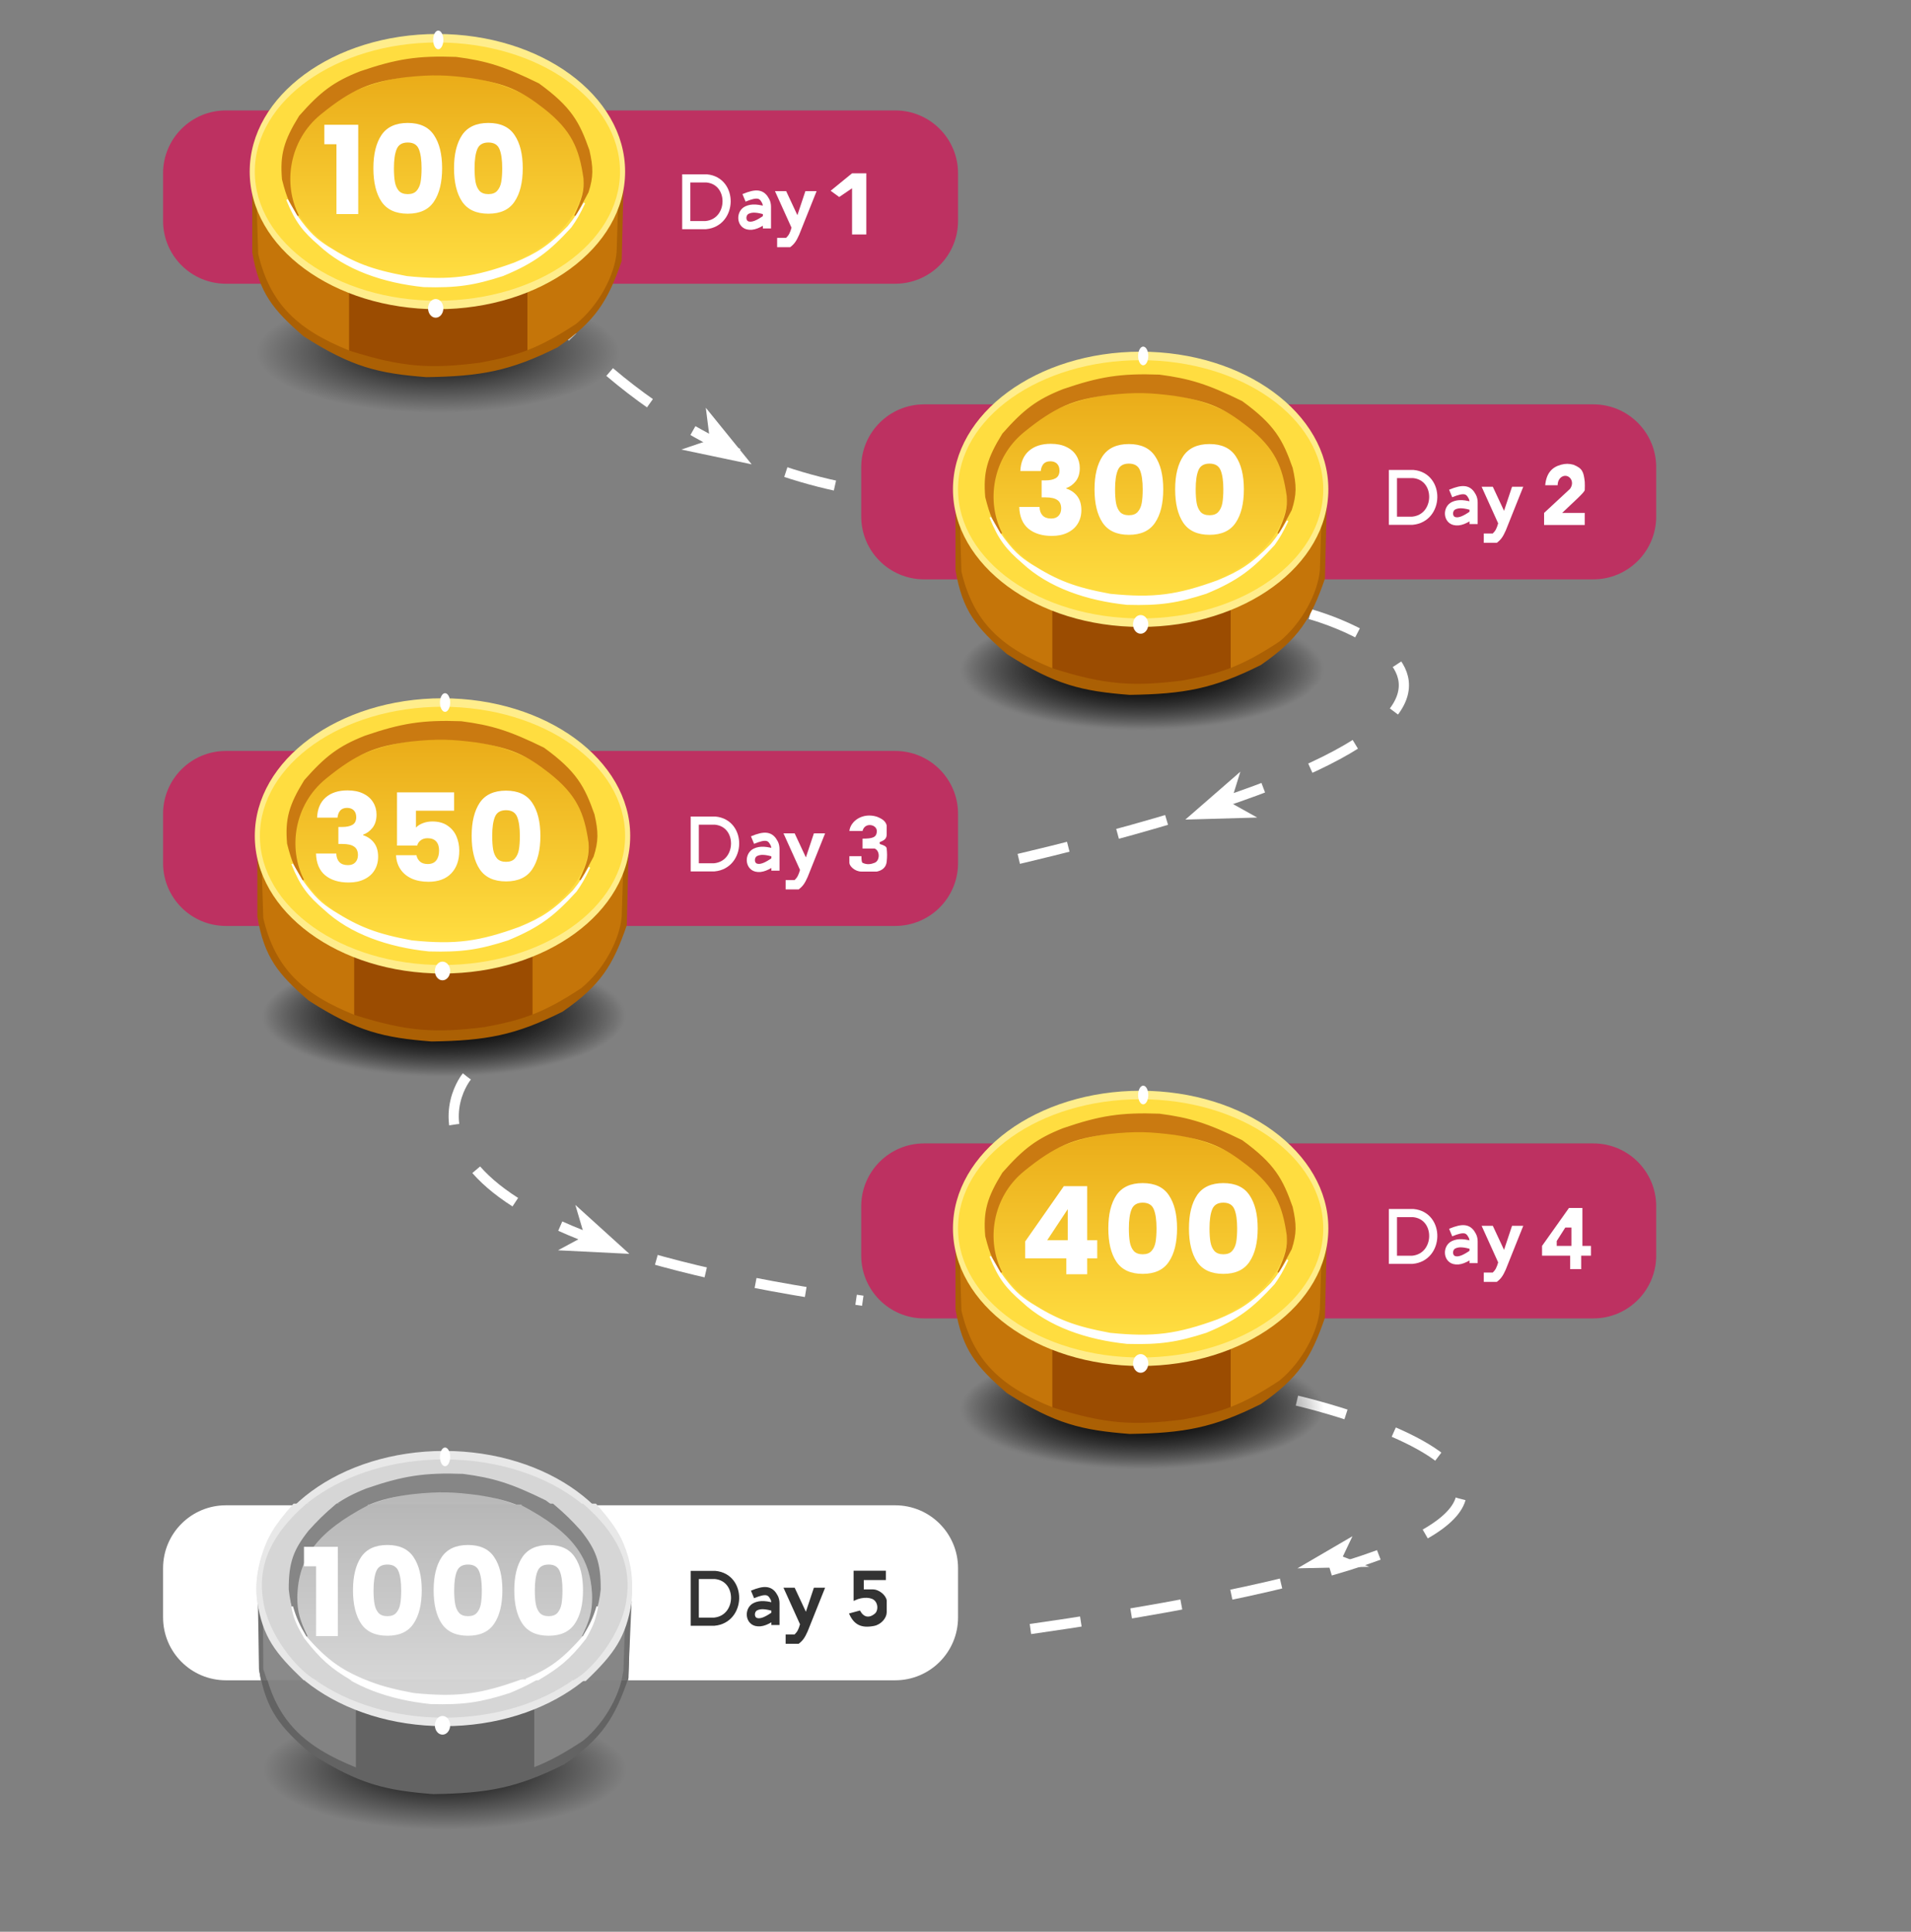 <svg width="375" height="379" viewBox="0 0 375 379" fill="none" xmlns="http://www.w3.org/2000/svg">
<rect x="0" y="0" width="375" height="379" fill="#808080" stroke="none"/>
<path d="M105.801 58.6C105.801 58.6 127.501 89.1 168.101 96.1" stroke="white" stroke-width="2" stroke-dasharray="10 10"/>
<path d="M133.701 88.2L147.501 91.1L138.501 80L139.301 86.3L133.701 88.2Z" fill="white"/>
<path d="M257.101 120.5C257.101 120.5 326.801 139.4 194.801 169.7" stroke="white" stroke-width="2" stroke-dasharray="10 10"/>
<path d="M246.702 160.4L232.602 160.8L243.402 151.4L241.502 157.5L246.702 160.4Z" fill="white"/>
<path d="M254.5 274.8C254.5 274.8 357.8 298.5 195.1 320.6" stroke="white" stroke-width="2" stroke-dasharray="10 10"/>
<path d="M268.7 307.4L254.6 307.7L265.4 301.4L263.5 305.4L268.7 307.4Z" fill="white"/>
<path d="M91.6 211.2C91.6 211.2 67.1 240.9 169.3 255.2" stroke="white" stroke-width="2" stroke-dasharray="10 10"/>
<path d="M109.5 245.3L123.5 246L112.9 236.4L114.7 242.5L109.5 245.3Z" fill="white"/>
<path d="M175.667 295.333H44.333C37.522 295.333 32 300.855 32 307.666V317.333C32 324.145 37.522 329.666 44.333 329.666H175.667C182.478 329.666 188 324.145 188 317.333V307.666C188 300.855 182.478 295.333 175.667 295.333Z" fill="white"/>
<path d="M173.667 308.333V309.833H169.334V312H171.334C172.334 312 173.667 313 173.834 314V316.333C173.834 317.333 172.834 318.567 171.501 318.833C169.001 319.333 167.714 318.56 166.834 316.667L168.667 316.167C169.403 317.458 170.575 317.758 171.834 316.667C172.399 316.177 172.587 314.841 171.834 314C171.167 313.167 169.294 313.064 167.667 313.833V308.333H173.667Z" fill="#333333" stroke="#333333" stroke-width="0.333"/>
<path d="M136.334 318.167V309H140.334C145.667 309.5 145.501 317.667 140.167 318.167H136.334Z" stroke="#333333" stroke-width="1.6"/>
<path d="M147.667 312.82C150.232 311.754 151.172 312.015 151.912 313.437C152.096 313.792 152.167 314.193 152.167 314.592V315.404M152.167 315.404C150.367 314.843 149.213 314.758 148.256 315.213C146.987 315.816 147.038 317.887 148.401 318.228C149.378 318.473 150.491 318.02 152.167 316.82M152.167 315.404V316.82M152.167 318.82V316.82" stroke="#333333" stroke-width="1.6"/>
<path d="M156.667 322.333H154.5H154.333V320.833H156C156.61 320.246 156.852 319.765 157.167 318.667L154 311.667H155.833L158.167 316.667L159.833 311.667H161.667L158.333 320C157.786 321.228 157.417 321.753 156.667 322.333Z" fill="#333333" stroke="#333333" stroke-width="0.333"/>
<path d="M87.333 359C107.031 359 122.999 353.702 122.999 347.167C122.999 340.631 107.031 335.333 87.333 335.333C67.635 335.333 51.666 340.631 51.666 347.167C51.666 353.702 67.635 359 87.333 359Z" fill="url(#paint0_radial_45_14179)"/>
<path d="M51.769 326.538L51.5 318.333C56.548 327.802 60.839 331.065 69.833 335V347C60.515 342.679 55.657 339.549 52.44 330.367C52.009 329.138 51.812 327.841 51.769 326.538Z" fill="#838383" stroke="#838383" stroke-width="0.333"/>
<path d="M122.565 326.705L122.834 318.5C117.786 327.969 113.829 331.065 104.834 335V347C114.151 342.68 118.715 339.696 121.897 330.535C122.324 329.304 122.522 328.007 122.565 326.705Z" fill="#838383" stroke="#838383" stroke-width="0.333"/>
<path d="M104.667 335C90.622 339.393 82.979 339.34 70 335V347C83.45 351.045 91.038 351.139 104.667 347V335Z" fill="#636363" stroke="#636363" stroke-width="0.333"/>
<path d="M51 327.5V315.333L51.5 317.333L51.833 327.833C54.167 337.667 59.5 342.833 70 347C80.257 350.249 85.816 350.558 95.5 349.333C102.988 347.955 107.164 346.509 114.5 341.667C119 338 122.129 332 122.5 327.5L122.833 317L123.5 315.333L123.167 329.167C120.478 336.948 118.113 340.839 110.667 346C101.401 350.632 95.708 351.672 85 351.833C75.758 351.101 70.54 349.96 61 343.833C55.087 338.715 52.358 335.475 51 327.5Z" fill="#636363" stroke="#636363" stroke-width="0.333"/>
<path d="M123.834 311.667C123.834 319.056 119.748 325.761 113.114 330.624C106.48 335.487 97.307 338.5 87.167 338.5C77.028 338.5 67.855 335.487 61.221 330.624C54.586 325.761 50.501 319.056 50.501 311.667C50.501 304.277 54.586 297.572 61.221 292.709C67.855 287.846 77.028 284.833 87.167 284.833C97.307 284.833 106.48 287.846 113.114 292.709C119.748 297.572 123.834 304.277 123.834 311.667Z" fill="#E8E8E8" stroke="#E8E8E8" stroke-width="0.333"/>
<path d="M87.167 337C106.957 337 123.001 325.658 123.001 311.667C123.001 297.676 106.957 286.333 87.167 286.333C67.377 286.333 51.334 297.676 51.334 311.667C51.334 325.658 67.377 337 87.167 337Z" fill="#D6D6D6"/>
<path d="M86.835 332.333C102.943 332.333 116.001 323.453 116.001 312.5C116.001 301.546 102.943 292.667 86.835 292.667C70.726 292.667 57.668 301.546 57.668 312.5C57.668 323.453 70.726 332.333 86.835 332.333Z" fill="url(#paint1_linear_45_14179)"/>
<path d="M64.167 300.333C57.833 305.5 56.667 314.166 59.834 320.333C58.494 318.28 57.785 316.954 56.833 313.166C56.424 308.366 57.181 305.663 60.166 300.833C64.305 296.137 66.892 294.183 72 292.166C79.133 289.722 83.265 289.057 90.833 289.333C96.761 290.104 100.275 291.198 107 294.5C113.374 299.121 114.92 302.076 116.833 307.5C117.609 310.891 117.626 312.688 116.666 315.666L114.166 320.333C115.729 317.023 116.169 315.414 116 313C115.166 307.166 113.7 303.496 108.166 299.166C103.764 295.728 100.792 294.262 93.833 293.166C89.108 292.565 86.35 292.397 80.833 293C73.888 293.892 70.229 295.394 64.167 300.333Z" fill="#868686" stroke="#868686" stroke-width="0.333"/>
<path d="M64.001 326C60.928 323.351 59.446 321.548 57.668 317.167L59.501 320.333C62.045 323.903 63.366 325.004 65.668 326.5C70.796 329.71 74.151 331.037 81.168 332.333C89.75 333.197 94.37 332.558 102.335 329.667C106.674 327.87 109.004 326.413 112.835 322.5C114.261 320.76 114.914 319.72 116.001 317.833C114.938 320.076 114.355 321.051 113.335 322.5C109.016 327.24 106.194 329.43 100.001 332C94.373 333.815 90.999 334.349 84.501 334.167C76.665 333.359 69.168 330.833 64.001 326Z" fill="white" stroke="white" stroke-width="0.333"/>
<path d="M86.834 340.333C87.662 340.333 88.334 339.512 88.334 338.5C88.334 337.487 87.662 336.667 86.834 336.667C86.006 336.667 85.334 337.487 85.334 338.5C85.334 339.512 86.006 340.333 86.834 340.333Z" fill="white"/>
<path d="M87.334 287.666C87.886 287.666 88.334 286.845 88.334 285.833C88.334 284.82 87.886 284 87.334 284C86.782 284 86.334 284.82 86.334 285.833C86.334 286.845 86.782 287.666 87.334 287.666Z" fill="white"/>
<path d="M102.41 295.177H71.966C64.313 299.485 61.261 302.334 58.847 308.464C57.561 314.76 58.359 317.194 60.193 321.247C63.961 325.489 66.352 327.227 70.957 329.489H103.251L107.624 327.302C115.382 321.868 117.354 318.017 115.866 309.473C114.857 303.923 110.405 299.109 102.41 295.177Z" fill="url(#paint2_linear_45_14179)"/>
<path d="M51.445 318.052C53.715 323.658 55.716 325.861 59.519 329.489H51.95L51.445 327.807V318.052Z" fill="#8A8A8A" stroke="#8A8A8A" stroke-width="0.333"/>
<path d="M51 327.5L50.773 314.183L51.446 318.051L51.5 327.5L52.166 329.5H51.333L51 327.5Z" fill="#707070" stroke="#707070" stroke-width="0.333"/>
<path d="M60.192 295.177H57.669C53.899 299.455 52.576 301.689 51.446 305.437C50.655 308.375 50.164 311.149 50.666 314.333C51.728 321.072 54.081 324.172 59.666 329.489H62.042C60.971 328.837 60.369 328.458 59.183 327.302C52.414 320.244 49.932 313.174 52.455 305.437C54.41 301.126 56.048 298.865 60.192 295.177Z" fill="#E8E8E8" stroke="#E8E8E8" stroke-width="0.333"/>
<path d="M66.083 295.177H60.196C53.633 300.895 50.67 306.842 51.785 313.847C52.626 320.406 58.344 327.471 62.045 329.489H68.604C61.035 324.443 57.354 319.844 56.832 313.342C56.474 305.472 58.449 301.484 66.083 295.177Z" fill="#D6D6D6" stroke="#D6D6D6" stroke-width="0.333"/>
<path d="M72.133 295.177H66.078C63.545 297.33 62.428 298.481 60.697 300.391C57.743 304.116 56.804 306.573 56.829 311.828C57.221 315.614 58.14 317.605 60.192 321.079C58.722 318.031 58.172 316.333 58.173 313.342C58.348 305.453 62.211 300.391 72.133 295.177Z" fill="#868686" stroke="#868686" stroke-width="0.333"/>
<path d="M71.499 329.667L68.938 329.489C65.004 327.145 63.059 325.471 59.832 321.333C58.327 318.729 57.745 317.471 57.332 315.192C58.027 317.557 58.669 318.943 59.999 321.167C64.042 325.736 66.743 327.66 71.499 329.667Z" fill="white" stroke="white" stroke-width="0.333"/>
<path d="M123.098 318.052C120.828 323.658 118.827 325.861 115.024 329.489H122.593L123.098 327.807V318.052Z" fill="#868686" stroke="#868686" stroke-width="0.333"/>
<path d="M123.166 328L123.77 314.183L122.832 318.167L122.499 327.833L122.166 329.5H123.097L123.166 328Z" fill="#707070" stroke="#707070" stroke-width="0.333"/>
<path d="M114.351 295.177H116.874C120.644 299.455 121.966 301.689 123.097 305.437C123.888 308.375 124.003 310.37 123.77 314.351C122.708 321.09 120.44 324.341 114.855 329.657L112.501 329.489C113.571 328.837 114.174 328.458 115.36 327.302C122.129 320.244 124.611 313.174 122.088 305.437C120.132 301.126 118.494 298.865 114.351 295.177Z" fill="#E8E8E8" stroke="#E8E8E8" stroke-width="0.333"/>
<path d="M108.46 295.177H114.347C120.91 300.895 123.873 306.842 122.758 313.847C121.917 320.406 116.199 327.471 112.498 329.489H105.939C113.508 324.443 117.189 319.844 117.711 313.342C118.069 305.472 116.094 301.484 108.46 295.177Z" fill="#D6D6D6" stroke="#D6D6D6" stroke-width="0.333"/>
<path d="M102.41 295.177H108.465C110.997 297.33 112.115 298.481 113.846 300.391C116.8 304.116 117.739 306.573 117.714 311.828C117.322 315.614 116.403 317.605 114.351 321.079C115.821 318.031 116.371 316.333 116.37 313.342C116.195 305.453 112.332 300.391 102.41 295.177Z" fill="#868686" stroke="#868686" stroke-width="0.333"/>
<path d="M103.25 329.489H105.605C109.539 327.145 111.63 325.553 114.856 321.415C116.361 318.811 116.798 317.471 117.211 315.192C116.516 317.557 115.85 318.855 114.52 321.079C110.476 325.648 108.007 327.483 103.25 329.489Z" fill="white" stroke="white" stroke-width="0.333"/>
<path d="M312.667 224.333H181.333C174.522 224.333 169 229.855 169 236.666V246.333C169 253.145 174.522 258.666 181.333 258.666H312.667C319.478 258.666 325 253.145 325 246.333V236.666C325 229.855 319.478 224.333 312.667 224.333Z" fill="#BD3161"/>
<path d="M273.334 247.167V238H277.334C282.667 238.5 282.501 246.667 277.167 247.167H273.334Z" stroke="white" stroke-width="1.6"/>
<path d="M284.667 241.82C287.232 240.754 288.172 241.015 288.912 242.438C289.096 242.792 289.167 243.193 289.167 243.592V244.404M289.167 244.404C287.367 243.844 286.213 243.758 285.256 244.214C283.987 244.817 284.038 246.887 285.401 247.229C286.378 247.474 287.491 247.02 289.167 245.82M289.167 244.404V245.82M289.167 247.82V245.82" stroke="white" stroke-width="1.6"/>
<path d="M293.667 251.333H291.5H291.333V249.833H293C293.61 249.246 293.852 248.765 294.167 247.667L291 240.667H292.833L295.167 245.667L296.833 240.667H298.667L295.333 249C294.786 250.228 294.417 250.753 293.667 251.333Z" fill="white" stroke="white" stroke-width="0.333"/>
<path d="M224.333 288C244.031 288 260 282.702 260 276.167C260 269.631 244.031 264.333 224.333 264.333C204.635 264.333 188.667 269.631 188.667 276.167C188.667 282.702 204.635 288 224.333 288Z" fill="url(#paint3_radial_45_14179)"/>
<path d="M175.667 147.333H44.333C37.522 147.333 32 152.855 32 159.666V169.333C32 176.145 37.522 181.666 44.333 181.666H175.667C182.478 181.666 188 176.145 188 169.333V159.666C188 152.855 182.478 147.333 175.667 147.333Z" fill="#BD3161"/>
<path d="M136.334 170.167V161H140.334C145.667 161.5 145.501 169.667 140.167 170.167H136.334Z" stroke="white" stroke-width="1.6"/>
<path d="M147.667 164.82C150.232 163.754 151.172 164.015 151.912 165.438C152.096 165.792 152.167 166.193 152.167 166.592V167.404M152.167 167.404C150.367 166.844 149.213 166.758 148.256 167.214C146.987 167.817 147.038 169.887 148.401 170.229C149.378 170.474 150.491 170.02 152.167 168.82M152.167 167.404V168.82M152.167 170.82V168.82" stroke="white" stroke-width="1.6"/>
<path d="M156.667 174.333H154.5H154.333V172.833H156C156.61 172.246 156.852 171.765 157.167 170.667L154 163.667H155.833L158.167 168.667L159.833 163.667H161.667L158.333 172C157.786 173.228 157.417 173.753 156.667 174.333Z" fill="white" stroke="white" stroke-width="0.333"/>
<path d="M87.333 211C107.031 211 122.999 205.702 122.999 199.167C122.999 192.631 107.031 187.333 87.333 187.333C67.635 187.333 51.666 192.631 51.666 199.167C51.666 205.702 67.635 211 87.333 211Z" fill="url(#paint4_radial_45_14179)"/>
<path d="M175.667 21.666H44.333C37.522 21.666 32 27.188 32 34V43.333C32 50.145 37.522 55.666 44.333 55.666H175.667C182.478 55.666 188 50.145 188 43.333V34C188 27.188 182.478 21.666 175.667 21.666Z" fill="#BD3161"/>
<path d="M134.666 44.167V35H138.666C143.999 35.5 143.833 43.667 138.499 44.167H134.666Z" stroke="white" stroke-width="1.6"/>
<path d="M145.999 38.82C148.564 37.754 149.504 38.015 150.244 39.437C150.428 39.792 150.499 40.193 150.499 40.592V41.404M150.499 41.404C148.699 40.843 147.546 40.758 146.588 41.213C145.319 41.816 145.37 43.887 146.733 44.228C147.71 44.473 148.823 44.02 150.499 42.82M150.499 41.404V42.82M150.499 44.82V42.82" stroke="white" stroke-width="1.6"/>
<path d="M154.999 48.333H152.832H152.665V46.833H154.332C154.942 46.246 155.184 45.765 155.499 44.666L152.332 37.666H154.165L156.499 42.666L158.165 37.666H159.999L156.665 46C156.118 47.228 155.749 47.753 154.999 48.333Z" fill="white" stroke="white" stroke-width="0.333"/>
<path d="M85.999 81C105.697 81 121.665 75.702 121.665 69.166C121.665 62.631 105.697 57.333 85.999 57.333C66.301 57.333 50.332 62.631 50.332 69.166C50.332 75.702 66.301 81 85.999 81Z" fill="url(#paint5_radial_45_14179)"/>
<path d="M50.435 48.538L50.166 40.333C55.215 49.802 59.505 53.064 68.499 57V69C59.181 64.679 54.323 61.548 51.106 52.367C50.675 51.137 50.478 49.84 50.435 48.538Z" fill="#C57509" stroke="#C57509" stroke-width="0.333"/>
<path d="M121.231 48.705L121.5 40.5C116.452 49.969 112.495 53.065 103.5 57V69C112.817 64.68 117.381 61.696 120.563 52.535C120.99 51.304 121.188 50.007 121.231 48.705Z" fill="#C57509" stroke="#C57509" stroke-width="0.333"/>
<path d="M103.333 57C89.288 61.393 81.645 61.34 68.666 57V69C82.116 73.045 89.704 73.139 103.333 69V57Z" fill="#9B4C01" stroke="#9B4C01" stroke-width="0.333"/>
<path d="M49.666 49.5V37.334L50.166 39.334L50.499 49.834C52.833 59.667 58.166 64.834 68.666 69C78.923 72.249 84.483 72.558 94.166 71.334C101.654 69.955 105.83 68.509 113.166 63.667C117.666 60 120.795 54 121.166 49.5L121.499 39L122.166 37.334L121.833 51.167C119.144 58.948 116.779 62.839 109.333 68C100.067 72.632 94.374 73.672 83.666 73.834C74.424 73.102 69.206 71.96 59.666 65.834C53.753 60.715 51.024 57.475 49.666 49.5Z" fill="#AB6004" stroke="#AB6004" stroke-width="0.333"/>
<path d="M122.5 33.666C122.5 41.056 118.414 47.761 111.78 52.624C105.146 57.487 95.973 60.5 85.833 60.5C75.694 60.5 66.521 57.487 59.887 52.624C53.252 47.761 49.166 41.056 49.166 33.666C49.166 26.276 53.252 19.572 59.887 14.709C66.521 9.846 75.694 6.833 85.833 6.833C95.973 6.833 105.146 9.846 111.78 14.709C118.414 19.572 122.5 26.276 122.5 33.666Z" fill="#FFED8B" stroke="#FFED8B" stroke-width="0.333"/>
<path d="M85.833 59C105.623 59 121.667 47.658 121.667 33.667C121.667 19.676 105.623 8.334 85.833 8.334C66.043 8.334 50 19.676 50 33.667C50 47.658 66.043 59 85.833 59Z" fill="#FFDD40"/>
<path d="M85.501 54.333C101.609 54.333 114.667 45.453 114.667 34.5C114.667 23.546 101.609 14.666 85.501 14.666C69.392 14.666 56.334 23.546 56.334 34.5C56.334 45.453 69.392 54.333 85.501 54.333Z" fill="url(#paint6_linear_45_14179)"/>
<path d="M62.833 22.333C56.499 27.5 55.333 36.166 58.5 42.333C57.16 40.28 56.451 38.953 55.499 35.166C55.09 30.366 55.847 27.663 58.833 22.833C62.971 18.136 65.558 16.183 70.666 14.166C77.799 11.722 81.931 11.056 89.499 11.333C95.427 12.104 98.941 13.197 105.666 16.5C112.04 21.121 113.586 24.076 115.499 29.5C116.275 32.891 116.292 34.687 115.333 37.666L112.833 42.333C114.395 39.023 114.835 37.413 114.666 35C113.833 29.166 112.366 25.495 106.833 21.166C102.43 17.728 99.458 16.262 92.499 15.166C87.774 14.565 85.016 14.397 79.499 15C72.554 15.892 68.895 17.394 62.833 22.333Z" fill="#CA7A11" stroke="#CA7A11" stroke-width="0.333"/>
<path d="M62.667 48C59.594 45.351 58.112 43.547 56.334 39.166L58.167 42.333C60.711 45.903 62.032 47.004 64.334 48.5C69.462 51.71 72.817 53.038 79.834 54.333C88.416 55.197 93.036 54.558 101.001 51.666C105.34 49.87 107.67 48.413 111.501 44.5C112.927 42.76 113.58 41.72 114.667 39.833C113.604 42.075 113.021 43.05 112.001 44.5C107.682 49.239 104.86 51.431 98.667 54C93.038 55.815 89.665 56.349 83.167 56.166C75.331 55.359 67.834 52.833 62.667 48Z" fill="white" stroke="white" stroke-width="0.333"/>
<path d="M312.667 79.334H181.333C174.522 79.334 169 84.855 169 91.667V101.333C169 108.145 174.522 113.667 181.333 113.667H312.667C319.478 113.667 325 108.145 325 101.333V91.667C325 84.855 319.478 79.334 312.667 79.334Z" fill="#BD3161"/>
<path d="M273.334 102.167V93H277.334C282.667 93.5 282.501 101.667 277.167 102.167H273.334Z" stroke="white" stroke-width="1.6"/>
<path d="M284.667 96.821C287.232 95.754 288.172 96.015 288.912 97.438C289.096 97.792 289.167 98.193 289.167 98.592V99.404M289.167 99.404C287.367 98.844 286.213 98.758 285.256 99.214C283.987 99.817 284.038 101.887 285.401 102.229C286.378 102.474 287.491 102.02 289.167 100.82M289.167 99.404V100.82M289.167 102.82V100.82" stroke="white" stroke-width="1.6"/>
<path d="M293.667 106.333H291.5H291.333V104.833H293C293.61 104.246 293.852 103.765 294.167 102.667L291 95.666H292.833L295.167 100.667L296.833 95.666H298.667L295.333 104C294.786 105.228 294.417 105.753 293.667 106.333Z" fill="white" stroke="white" stroke-width="0.333"/>
<path d="M224.333 143C244.031 143 260 137.702 260 131.167C260 124.631 244.031 119.333 224.333 119.333C204.635 119.333 188.667 124.631 188.667 131.167C188.667 137.702 204.635 143 224.333 143Z" fill="url(#paint7_radial_45_14179)"/>
<path d="M223.999 143.333C243.697 143.333 259.666 138.035 259.666 131.5C259.666 124.964 243.697 119.667 223.999 119.667C204.301 119.667 188.333 124.964 188.333 131.5C188.333 138.035 204.301 143.333 223.999 143.333Z" fill="url(#paint8_radial_45_14179)"/>
<path d="M188.435 110.872L188.166 102.667C193.214 112.135 197.505 115.398 206.499 119.333V131.333C197.181 127.013 192.323 123.882 189.106 114.7C188.675 113.471 188.478 112.174 188.435 110.872Z" fill="#C57509" stroke="#C57509" stroke-width="0.333"/>
<path d="M259.231 111.039L259.5 102.833C254.452 112.302 250.495 115.398 241.5 119.333V131.333C250.817 127.013 255.381 124.03 258.563 114.868C258.99 113.637 259.188 112.341 259.231 111.039Z" fill="#C57509" stroke="#C57509" stroke-width="0.333"/>
<path d="M241.333 119.333C227.288 123.727 219.645 123.674 206.666 119.333V131.333C220.116 135.378 227.704 135.473 241.333 131.333V119.333Z" fill="#9B4C01" stroke="#9B4C01" stroke-width="0.333"/>
<path d="M187.666 111.833V99.666L188.166 101.667L188.499 112.167C190.833 122 196.166 127.167 206.666 131.333C216.923 134.582 222.482 134.892 232.166 133.667C239.654 132.289 243.83 130.842 251.166 126C255.666 122.333 258.795 116.333 259.166 111.833L259.499 101.333L260.166 99.666L259.833 113.5C257.144 121.281 254.779 125.172 247.333 130.333C238.067 134.966 232.374 136.006 221.666 136.167C212.424 135.435 207.206 134.293 197.666 128.167C191.753 123.049 189.024 119.809 187.666 111.833Z" fill="#AB6004" stroke="#AB6004" stroke-width="0.333"/>
<path d="M260.5 96C260.5 103.39 256.414 110.094 249.78 114.957C243.146 119.82 233.973 122.833 223.833 122.833C213.694 122.833 204.521 119.82 197.887 114.957C191.253 110.094 187.167 103.39 187.167 96C187.167 88.61 191.253 81.905 197.887 77.042C204.521 72.179 213.694 69.166 223.833 69.166C233.973 69.166 243.146 72.179 249.78 77.042C256.414 81.905 260.5 88.61 260.5 96Z" fill="#FFED8B" stroke="#FFED8B" stroke-width="0.333"/>
<path d="M223.833 121.334C243.623 121.334 259.666 109.991 259.666 96C259.666 82.009 243.623 70.667 223.833 70.667C204.043 70.667 188 82.009 188 96C188 109.991 204.043 121.334 223.833 121.334Z" fill="#FFDD40"/>
<path d="M223.501 116.667C239.609 116.667 252.668 107.787 252.668 96.833C252.668 85.88 239.609 77 223.501 77C207.393 77 194.334 85.88 194.334 96.833C194.334 107.787 207.393 116.667 223.501 116.667Z" fill="url(#paint9_linear_45_14179)"/>
<path d="M200.833 84.666C194.499 89.833 193.333 98.5 196.5 104.667C195.16 102.614 194.451 101.287 193.499 97.5C193.09 92.699 193.847 89.996 196.832 85.166C200.971 80.47 203.558 78.516 208.666 76.5C215.799 74.055 219.931 73.39 227.499 73.666C233.427 74.437 236.941 75.531 243.666 78.833C250.04 83.454 251.586 86.41 253.499 91.833C254.275 95.225 254.292 97.021 253.333 100L250.833 104.667C252.395 101.357 252.835 99.747 252.666 97.333C251.833 91.5 250.366 87.829 244.833 83.5C240.43 80.061 237.458 78.595 230.499 77.5C225.774 76.898 223.016 76.731 217.499 77.333C210.554 78.225 206.895 79.727 200.833 84.666Z" fill="#CA7A11" stroke="#CA7A11" stroke-width="0.333"/>
<path d="M200.667 110.333C197.594 107.684 196.112 105.881 194.334 101.5L196.167 104.667C198.711 108.236 200.032 109.338 202.334 110.833C207.462 114.043 210.817 115.371 217.834 116.667C226.416 117.531 231.036 116.892 239.001 114C243.34 112.204 245.67 110.747 249.501 106.833C250.927 105.093 251.58 104.053 252.667 102.167C251.604 104.409 251.021 105.384 250.001 106.833C245.682 111.573 242.86 113.764 236.667 116.333C231.039 118.148 227.665 118.683 221.167 118.5C213.331 117.693 205.834 115.167 200.667 110.333Z" fill="white" stroke="white" stroke-width="0.333"/>
<path d="M86.999 211.333C106.697 211.333 122.665 206.035 122.665 199.5C122.665 192.964 106.697 187.667 86.999 187.667C67.301 187.667 51.332 192.964 51.332 199.5C51.332 206.035 67.301 211.333 86.999 211.333Z" fill="url(#paint10_radial_45_14179)"/>
<path d="M51.435 178.872L51.166 170.667C56.215 180.135 60.505 183.398 69.499 187.333V199.333C60.181 195.013 55.323 191.882 52.106 182.7C51.675 181.471 51.478 180.174 51.435 178.872Z" fill="#C57509" stroke="#C57509" stroke-width="0.333"/>
<path d="M122.231 179.039L122.5 170.833C117.452 180.302 113.495 183.398 104.5 187.333V199.333C113.817 195.013 118.381 192.03 121.563 182.868C121.99 181.637 122.188 180.341 122.231 179.039Z" fill="#C57509" stroke="#C57509" stroke-width="0.333"/>
<path d="M104.333 187.333C90.288 191.727 82.645 191.674 69.666 187.333V199.333C83.116 203.378 90.704 203.473 104.333 199.333V187.333Z" fill="#9B4C01" stroke="#9B4C01" stroke-width="0.333"/>
<path d="M50.666 179.833V167.667L51.166 169.667L51.499 180.167C53.833 190 59.166 195.167 69.666 199.333C79.923 202.582 85.483 202.892 95.166 201.667C102.654 200.289 106.83 198.842 114.166 194C118.666 190.333 121.795 184.333 122.166 179.833L122.499 169.333L123.166 167.667L122.833 181.5C120.144 189.281 117.779 193.172 110.333 198.333C101.067 202.966 95.374 204.006 84.666 204.167C75.424 203.435 70.206 202.293 60.666 196.167C54.753 191.049 52.024 187.809 50.666 179.833Z" fill="#AB6004" stroke="#AB6004" stroke-width="0.333"/>
<path d="M123.5 164C123.5 171.39 119.414 178.094 112.78 182.957C106.146 187.82 96.973 190.833 86.833 190.833C76.694 190.833 67.521 187.82 60.887 182.957C54.252 178.094 50.166 171.39 50.166 164C50.166 156.61 54.252 149.906 60.887 145.043C67.521 140.18 76.694 137.167 86.833 137.167C96.973 137.167 106.146 140.18 112.78 145.043C119.414 149.906 123.5 156.61 123.5 164Z" fill="#FFED8B" stroke="#FFED8B" stroke-width="0.333"/>
<path d="M86.833 189.333C106.623 189.333 122.667 177.991 122.667 164C122.667 150.009 106.623 138.667 86.833 138.667C67.043 138.667 51 150.009 51 164C51 177.991 67.043 189.333 86.833 189.333Z" fill="#FFDD40"/>
<path d="M86.501 184.666C102.609 184.666 115.667 175.786 115.667 164.833C115.667 153.879 102.609 145 86.501 145C70.392 145 57.334 153.879 57.334 164.833C57.334 175.786 70.392 184.666 86.501 184.666Z" fill="url(#paint11_linear_45_14179)"/>
<path d="M63.833 152.667C57.499 157.833 56.333 166.5 59.5 172.667C58.16 170.614 57.451 169.287 56.499 165.5C56.09 160.699 56.847 157.996 59.833 153.167C63.971 148.47 66.558 146.517 71.666 144.5C78.799 142.055 82.931 141.39 90.499 141.667C96.427 142.438 99.941 143.531 106.666 146.833C113.04 151.454 114.586 154.41 116.499 159.833C117.275 163.225 117.292 165.021 116.333 168L113.833 172.667C115.395 169.357 115.835 167.747 115.666 165.333C114.833 159.5 113.366 155.829 107.833 151.5C103.43 148.061 100.458 146.595 93.499 145.5C88.774 144.899 86.016 144.731 80.499 145.333C73.554 146.225 69.895 147.728 63.833 152.667Z" fill="#CA7A11" stroke="#CA7A11" stroke-width="0.333"/>
<path d="M63.667 178.333C60.594 175.684 59.112 173.881 57.334 169.5L59.167 172.667C61.711 176.236 63.032 177.338 65.334 178.833C70.462 182.043 73.817 183.371 80.834 184.667C89.416 185.531 94.036 184.892 102.001 182C106.34 180.204 108.67 178.747 112.501 174.833C113.927 173.093 114.58 172.053 115.667 170.167C114.604 172.409 114.021 173.384 113.001 174.833C108.682 179.573 105.86 181.764 99.667 184.333C94.038 186.148 90.665 186.683 84.167 186.5C76.331 185.693 68.834 183.167 63.667 178.333Z" fill="white" stroke="white" stroke-width="0.333"/>
<path d="M223.999 288.333C243.697 288.333 259.666 283.035 259.666 276.5C259.666 269.964 243.697 264.667 223.999 264.667C204.301 264.667 188.333 269.964 188.333 276.5C188.333 283.035 204.301 288.333 223.999 288.333Z" fill="url(#paint12_radial_45_14179)"/>
<path d="M188.435 255.872L188.166 247.667C193.214 257.135 197.505 260.398 206.499 264.333V276.333C197.181 272.013 192.323 268.882 189.106 259.7C188.675 258.471 188.478 257.174 188.435 255.872Z" fill="#C57509" stroke="#C57509" stroke-width="0.333"/>
<path d="M259.231 256.039L259.5 247.833C254.452 257.302 250.495 260.398 241.5 264.333V276.333C250.817 272.013 255.381 269.03 258.563 259.868C258.99 258.637 259.188 257.341 259.231 256.039Z" fill="#C57509" stroke="#C57509" stroke-width="0.333"/>
<path d="M241.333 264.333C227.288 268.727 219.645 268.674 206.666 264.333V276.333C220.116 280.378 227.704 280.473 241.333 276.333V264.333Z" fill="#9B4C01" stroke="#9B4C01" stroke-width="0.333"/>
<path d="M187.666 256.833V244.667L188.166 246.667L188.499 257.167C190.833 267 196.166 272.167 206.666 276.333C216.923 279.582 222.482 279.892 232.166 278.667C239.654 277.289 243.83 275.842 251.166 271C255.666 267.333 258.795 261.333 259.166 256.833L259.499 246.333L260.166 244.667L259.833 258.5C257.144 266.281 254.779 270.172 247.333 275.333C238.067 279.966 232.374 281.006 221.666 281.167C212.424 280.435 207.206 279.293 197.666 273.167C191.753 268.049 189.024 264.809 187.666 256.833Z" fill="#AB6004" stroke="#AB6004" stroke-width="0.333"/>
<path d="M260.5 241C260.5 248.39 256.414 255.094 249.78 259.957C243.146 264.82 233.973 267.833 223.833 267.833C213.694 267.833 204.521 264.82 197.887 259.957C191.253 255.094 187.167 248.39 187.167 241C187.167 233.61 191.253 226.906 197.887 222.043C204.521 217.18 213.694 214.167 223.833 214.167C233.973 214.167 243.146 217.18 249.78 222.043C256.414 226.906 260.5 233.61 260.5 241Z" fill="#FFED8B" stroke="#FFED8B" stroke-width="0.333"/>
<path d="M223.833 266.333C243.623 266.333 259.666 254.991 259.666 241C259.666 227.009 243.623 215.667 223.833 215.667C204.043 215.667 188 227.009 188 241C188 254.991 204.043 266.333 223.833 266.333Z" fill="#FFDD40"/>
<path d="M223.501 261.666C239.609 261.666 252.668 252.786 252.668 241.833C252.668 230.879 239.609 222 223.501 222C207.393 222 194.334 230.879 194.334 241.833C194.334 252.786 207.393 261.666 223.501 261.666Z" fill="url(#paint13_linear_45_14179)"/>
<path d="M200.833 229.667C194.499 234.833 193.333 243.5 196.5 249.667C195.16 247.614 194.451 246.287 193.499 242.5C193.09 237.699 193.847 234.996 196.832 230.167C200.971 225.47 203.558 223.517 208.666 221.5C215.799 219.055 219.931 218.39 227.499 218.667C233.427 219.438 236.941 220.531 243.666 223.833C250.04 228.454 251.586 231.41 253.499 236.833C254.275 240.225 254.292 242.021 253.333 245L250.833 249.667C252.395 246.357 252.835 244.747 252.666 242.333C251.833 236.5 250.366 232.829 244.833 228.5C240.43 225.061 237.458 223.595 230.499 222.5C225.774 221.899 223.016 221.731 217.499 222.333C210.554 223.225 206.895 224.728 200.833 229.667Z" fill="#CA7A11" stroke="#CA7A11" stroke-width="0.333"/>
<path d="M200.667 255.333C197.594 252.684 196.112 250.881 194.334 246.5L196.167 249.667C198.711 253.236 200.032 254.338 202.334 255.833C207.462 259.043 210.817 260.371 217.834 261.667C226.416 262.531 231.036 261.892 239.001 259C243.34 257.204 245.67 255.747 249.501 251.833C250.927 250.093 251.58 249.053 252.667 247.167C251.604 249.409 251.021 250.384 250.001 251.833C245.682 256.573 242.86 258.764 236.667 261.333C231.039 263.148 227.665 263.683 221.167 263.5C213.331 262.693 205.834 260.167 200.667 255.333Z" fill="white" stroke="white" stroke-width="0.333"/>
<path d="M85.5 62.334C86.328 62.334 87 61.513 87 60.5C87 59.488 86.328 58.667 85.5 58.667C84.672 58.667 84 59.488 84 60.5C84 61.513 84.672 62.334 85.5 62.334Z" fill="white"/>
<path d="M86 9.667C86.552 9.667 87 8.846 87 7.833C87 6.821 86.552 6 86 6C85.448 6 85 6.821 85 7.833C85 8.846 85.448 9.667 86 9.667Z" fill="white"/>
<path d="M164.68 38.653L167.2 36.939V46H170V34H167.2L163 37.429L164.68 38.653Z" fill="white"/>
<path d="M303.222 95.197H305.66C305.66 93.542 307.211 92.832 308.097 93.778C308.435 94.139 308.762 94.961 308.097 95.906L303 100.635V103H310.979V100.635H306.546C308.538 98.698 310.954 96.616 310.979 96.143C311.012 95.496 311.002 95.134 310.979 94.488C310.757 92.596 310.535 91.887 308.762 91.177C307.876 90.941 307.211 90.941 306.324 91.177C304.551 91.65 303.443 92.832 303.222 95.197Z" fill="white"/>
<path d="M169.259 163.029H166.674C166.889 161.09 169.259 159.366 172.06 160.228C173.137 160.659 173.783 161.09 173.999 161.951V163.675C173.999 164.537 173.561 164.86 172.706 165.183C172.581 165.326 172.557 165.416 172.706 165.614C173.367 165.806 173.959 166.045 173.999 166.476C174.086 167.416 174.109 167.971 173.999 169.061C173.888 170.151 173.137 170.785 172.06 171H169.044C167.751 171 166.674 169.923 166.674 169.276V167.984H169.044C169.044 168.415 169.055 169.175 169.259 169.276C170.121 169.707 170.929 169.556 171.629 169.276C172.706 168.846 172.706 166.907 171.629 166.476H169.259V164.537C171.198 164.537 172.06 164.322 172.06 163.029C172.06 161.736 169.682 161.256 169.259 163.029Z" fill="white"/>
<path d="M307.88 237L302.6 244.44V246.36H308.12V249H310.28V246.36H312.2V244.44H310.52V237H307.88Z" fill="white"/>
<path d="M305.48 243.48L307.16 240.84H308.36V244.44H305.48V243.48Z" fill="#BD3161"/>
<path d="M223.834 124.333C224.662 124.333 225.334 123.512 225.334 122.5C225.334 121.487 224.662 120.667 223.834 120.667C223.006 120.667 222.334 121.487 222.334 122.5C222.334 123.512 223.006 124.333 223.834 124.333Z" fill="white"/>
<path d="M224.334 71.667C224.886 71.667 225.334 70.846 225.334 69.833C225.334 68.821 224.886 68 224.334 68C223.782 68 223.334 68.821 223.334 69.833C223.334 70.846 223.782 71.667 224.334 71.667Z" fill="white"/>
<path d="M86.834 192.333C87.662 192.333 88.334 191.512 88.334 190.5C88.334 189.487 87.662 188.667 86.834 188.667C86.006 188.667 85.334 189.487 85.334 190.5C85.334 191.512 86.006 192.333 86.834 192.333Z" fill="white"/>
<path d="M87.334 139.666C87.886 139.666 88.334 138.845 88.334 137.833C88.334 136.82 87.886 136 87.334 136C86.782 136 86.334 136.82 86.334 137.833C86.334 138.845 86.782 139.666 87.334 139.666Z" fill="white"/>
<path d="M223.834 269.333C224.662 269.333 225.334 268.512 225.334 267.5C225.334 266.487 224.662 265.667 223.834 265.667C223.006 265.667 222.334 266.487 222.334 267.5C222.334 268.512 223.006 269.333 223.834 269.333Z" fill="white"/>
<path d="M224.334 216.666C224.886 216.666 225.334 215.845 225.334 214.833C225.334 213.82 224.886 213 224.334 213C223.782 213 223.334 213.82 223.334 214.833C223.334 215.845 223.782 216.666 224.334 216.666Z" fill="white"/>
<path d="M63.648 28.296V24.48H70.296V42H66.024V28.296H63.648ZM73.271 33C73.271 30.248 73.799 28.08 74.855 26.496C75.927 24.912 77.647 24.12 80.015 24.12C82.383 24.12 84.095 24.912 85.151 26.496C86.223 28.08 86.759 30.248 86.759 33C86.759 35.784 86.223 37.968 85.151 39.552C84.095 41.136 82.383 41.928 80.015 41.928C77.647 41.928 75.927 41.136 74.855 39.552C73.799 37.968 73.271 35.784 73.271 33ZM82.727 33C82.727 31.384 82.551 30.144 82.199 29.28C81.847 28.4 81.119 27.96 80.015 27.96C78.911 27.96 78.183 28.4 77.831 29.28C77.479 30.144 77.303 31.384 77.303 33C77.303 34.088 77.367 34.992 77.495 35.712C77.623 36.416 77.879 36.992 78.263 37.44C78.663 37.872 79.247 38.088 80.015 38.088C80.783 38.088 81.359 37.872 81.743 37.44C82.143 36.992 82.407 36.416 82.535 35.712C82.663 34.992 82.727 34.088 82.727 33ZM89.094 33C89.094 30.248 89.622 28.08 90.678 26.496C91.75 24.912 93.47 24.12 95.838 24.12C98.206 24.12 99.918 24.912 100.974 26.496C102.046 28.08 102.582 30.248 102.582 33C102.582 35.784 102.046 37.968 100.974 39.552C99.918 41.136 98.206 41.928 95.838 41.928C93.47 41.928 91.75 41.136 90.678 39.552C89.622 37.968 89.094 35.784 89.094 33ZM98.55 33C98.55 31.384 98.374 30.144 98.022 29.28C97.67 28.4 96.942 27.96 95.838 27.96C94.734 27.96 94.006 28.4 93.654 29.28C93.302 30.144 93.126 31.384 93.126 33C93.126 34.088 93.19 34.992 93.318 35.712C93.446 36.416 93.702 36.992 94.086 37.44C94.486 37.872 95.07 38.088 95.838 38.088C96.606 38.088 97.182 37.872 97.566 37.44C97.966 36.992 98.23 36.416 98.358 35.712C98.486 34.992 98.55 34.088 98.55 33Z" fill="white"/>
<path d="M200.224 92.424C200.288 90.712 200.848 89.392 201.904 88.464C202.96 87.536 204.392 87.072 206.2 87.072C207.4 87.072 208.424 87.28 209.272 87.696C210.136 88.112 210.784 88.68 211.216 89.4C211.664 90.12 211.888 90.928 211.888 91.824C211.888 92.88 211.624 93.744 211.096 94.416C210.568 95.072 209.952 95.52 209.248 95.76V95.856C210.16 96.16 210.88 96.664 211.408 97.368C211.936 98.072 212.2 98.976 212.2 100.08C212.2 101.072 211.968 101.952 211.504 102.72C211.056 103.472 210.392 104.064 209.512 104.496C208.648 104.928 207.616 105.144 206.416 105.144C204.496 105.144 202.96 104.672 201.808 103.728C200.672 102.784 200.072 101.36 200.008 99.456H203.992C204.008 100.16 204.208 100.72 204.592 101.136C204.976 101.536 205.536 101.736 206.272 101.736C206.896 101.736 207.376 101.56 207.712 101.208C208.064 100.84 208.24 100.36 208.24 99.768C208.24 99 207.992 98.448 207.496 98.112C207.016 97.76 206.24 97.584 205.168 97.584H204.4V94.248H205.168C205.984 94.248 206.64 94.112 207.136 93.84C207.648 93.552 207.904 93.048 207.904 92.328C207.904 91.752 207.744 91.304 207.424 90.984C207.104 90.664 206.664 90.504 206.104 90.504C205.496 90.504 205.04 90.688 204.736 91.056C204.448 91.424 204.28 91.88 204.232 92.424H200.224ZM214.779 96C214.779 93.248 215.307 91.08 216.363 89.496C217.435 87.912 219.155 87.12 221.523 87.12C223.891 87.12 225.603 87.912 226.659 89.496C227.731 91.08 228.267 93.248 228.267 96C228.267 98.784 227.731 100.968 226.659 102.552C225.603 104.136 223.891 104.928 221.523 104.928C219.155 104.928 217.435 104.136 216.363 102.552C215.307 100.968 214.779 98.784 214.779 96ZM224.235 96C224.235 94.384 224.059 93.144 223.707 92.28C223.355 91.4 222.627 90.96 221.523 90.96C220.419 90.96 219.691 91.4 219.339 92.28C218.987 93.144 218.811 94.384 218.811 96C218.811 97.088 218.875 97.992 219.003 98.712C219.131 99.416 219.387 99.992 219.771 100.44C220.171 100.872 220.755 101.088 221.523 101.088C222.291 101.088 222.867 100.872 223.251 100.44C223.651 99.992 223.915 99.416 224.043 98.712C224.171 97.992 224.235 97.088 224.235 96ZM230.602 96C230.602 93.248 231.13 91.08 232.186 89.496C233.258 87.912 234.978 87.12 237.346 87.12C239.714 87.12 241.426 87.912 242.482 89.496C243.554 91.08 244.09 93.248 244.09 96C244.09 98.784 243.554 100.968 242.482 102.552C241.426 104.136 239.714 104.928 237.346 104.928C234.978 104.928 233.258 104.136 232.186 102.552C231.13 100.968 230.602 98.784 230.602 96ZM240.058 96C240.058 94.384 239.882 93.144 239.53 92.28C239.178 91.4 238.45 90.96 237.346 90.96C236.242 90.96 235.514 91.4 235.162 92.28C234.81 93.144 234.634 94.384 234.634 96C234.634 97.088 234.698 97.992 234.826 98.712C234.954 99.416 235.21 99.992 235.594 100.44C235.994 100.872 236.578 101.088 237.346 101.088C238.114 101.088 238.69 100.872 239.074 100.44C239.474 99.992 239.738 99.416 239.866 98.712C239.994 97.992 240.058 97.088 240.058 96Z" fill="white"/>
<path d="M62.224 160.424C62.288 158.712 62.848 157.392 63.904 156.464C64.96 155.536 66.392 155.072 68.2 155.072C69.4 155.072 70.424 155.28 71.272 155.696C72.136 156.112 72.784 156.68 73.216 157.4C73.664 158.12 73.888 158.928 73.888 159.824C73.888 160.88 73.624 161.744 73.096 162.416C72.568 163.072 71.952 163.52 71.248 163.76V163.856C72.16 164.16 72.88 164.664 73.408 165.368C73.936 166.072 74.2 166.976 74.2 168.08C74.2 169.072 73.968 169.952 73.504 170.72C73.056 171.472 72.392 172.064 71.512 172.496C70.648 172.928 69.616 173.144 68.416 173.144C66.496 173.144 64.96 172.672 63.808 171.728C62.672 170.784 62.072 169.36 62.008 167.456H65.992C66.008 168.16 66.208 168.72 66.592 169.136C66.976 169.536 67.536 169.736 68.272 169.736C68.896 169.736 69.376 169.56 69.712 169.208C70.064 168.84 70.24 168.36 70.24 167.768C70.24 167 69.992 166.448 69.496 166.112C69.016 165.76 68.24 165.584 67.168 165.584H66.4V162.248H67.168C67.984 162.248 68.64 162.112 69.136 161.84C69.648 161.552 69.904 161.048 69.904 160.328C69.904 159.752 69.744 159.304 69.424 158.984C69.104 158.664 68.664 158.504 68.104 158.504C67.496 158.504 67.04 158.688 66.736 159.056C66.448 159.424 66.28 159.88 66.232 160.424H62.224ZM89.115 159.056H81.626V162.368C81.947 162.016 82.394 161.728 82.971 161.504C83.546 161.28 84.171 161.168 84.843 161.168C86.043 161.168 87.034 161.44 87.819 161.984C88.618 162.528 89.203 163.232 89.57 164.096C89.939 164.96 90.123 165.896 90.123 166.904C90.123 168.776 89.594 170.264 88.538 171.368C87.483 172.456 85.995 173 84.075 173C82.794 173 81.683 172.784 80.739 172.352C79.794 171.904 79.067 171.288 78.555 170.504C78.043 169.72 77.763 168.816 77.715 167.792H81.722C81.819 168.288 82.05 168.704 82.418 169.04C82.787 169.36 83.29 169.52 83.93 169.52C84.683 169.52 85.243 169.28 85.611 168.8C85.978 168.32 86.162 167.68 86.162 166.88C86.162 166.096 85.971 165.496 85.587 165.08C85.203 164.664 84.642 164.456 83.906 164.456C83.362 164.456 82.915 164.592 82.562 164.864C82.21 165.12 81.978 165.464 81.867 165.896H77.906V155.456H89.115V159.056ZM92.555 164C92.555 161.248 93.083 159.08 94.139 157.496C95.211 155.912 96.931 155.12 99.299 155.12C101.667 155.12 103.379 155.912 104.435 157.496C105.507 159.08 106.043 161.248 106.043 164C106.043 166.784 105.507 168.968 104.435 170.552C103.379 172.136 101.667 172.928 99.299 172.928C96.931 172.928 95.211 172.136 94.139 170.552C93.083 168.968 92.555 166.784 92.555 164ZM102.011 164C102.011 162.384 101.835 161.144 101.483 160.28C101.131 159.4 100.403 158.96 99.299 158.96C98.195 158.96 97.467 159.4 97.115 160.28C96.763 161.144 96.587 162.384 96.587 164C96.587 165.088 96.651 165.992 96.779 166.712C96.907 167.416 97.163 167.992 97.547 168.44C97.947 168.872 98.531 169.088 99.299 169.088C100.067 169.088 100.643 168.872 101.027 168.44C101.427 167.992 101.691 167.416 101.819 166.712C101.947 165.992 102.011 165.088 102.011 164Z" fill="white"/>
<path d="M201.176 246.88V243.568L208.76 232.72H213.344V243.328H215.312V246.88H213.344V250H209.24V246.88H201.176ZM209.528 237.232L205.496 243.328H209.528V237.232ZM217.489 241C217.489 238.248 218.017 236.08 219.073 234.496C220.145 232.912 221.865 232.12 224.233 232.12C226.601 232.12 228.313 232.912 229.369 234.496C230.441 236.08 230.977 238.248 230.977 241C230.977 243.784 230.441 245.968 229.369 247.552C228.313 249.136 226.601 249.928 224.233 249.928C221.865 249.928 220.145 249.136 219.073 247.552C218.017 245.968 217.489 243.784 217.489 241ZM226.945 241C226.945 239.384 226.769 238.144 226.417 237.28C226.065 236.4 225.337 235.96 224.233 235.96C223.129 235.96 222.401 236.4 222.049 237.28C221.697 238.144 221.521 239.384 221.521 241C221.521 242.088 221.585 242.992 221.713 243.712C221.841 244.416 222.097 244.992 222.481 245.44C222.881 245.872 223.465 246.088 224.233 246.088C225.001 246.088 225.577 245.872 225.961 245.44C226.361 244.992 226.625 244.416 226.753 243.712C226.881 242.992 226.945 242.088 226.945 241ZM233.313 241C233.313 238.248 233.841 236.08 234.897 234.496C235.969 232.912 237.689 232.12 240.057 232.12C242.425 232.12 244.137 232.912 245.193 234.496C246.265 236.08 246.801 238.248 246.801 241C246.801 243.784 246.265 245.968 245.193 247.552C244.137 249.136 242.425 249.928 240.057 249.928C237.689 249.928 235.969 249.136 234.897 247.552C233.841 245.968 233.313 243.784 233.313 241ZM242.769 241C242.769 239.384 242.593 238.144 242.241 237.28C241.889 236.4 241.161 235.96 240.057 235.96C238.953 235.96 238.225 236.4 237.873 237.28C237.521 238.144 237.345 239.384 237.345 241C237.345 242.088 237.409 242.992 237.537 243.712C237.665 244.416 237.921 244.992 238.305 245.44C238.705 245.872 239.289 246.088 240.057 246.088C240.825 246.088 241.401 245.872 241.785 245.44C242.185 244.992 242.449 244.416 242.577 243.712C242.705 242.992 242.769 242.088 242.769 241Z" fill="white"/>
<path d="M59.648 307.296V303.48H66.296V321H62.024V307.296H59.648ZM69.271 312C69.271 309.248 69.799 307.08 70.855 305.496C71.927 303.912 73.647 303.12 76.015 303.12C78.383 303.12 80.095 303.912 81.151 305.496C82.223 307.08 82.759 309.248 82.759 312C82.759 314.784 82.223 316.968 81.151 318.552C80.095 320.136 78.383 320.928 76.015 320.928C73.647 320.928 71.927 320.136 70.855 318.552C69.799 316.968 69.271 314.784 69.271 312ZM78.727 312C78.727 310.384 78.551 309.144 78.199 308.28C77.847 307.4 77.119 306.96 76.015 306.96C74.911 306.96 74.183 307.4 73.831 308.28C73.479 309.144 73.303 310.384 73.303 312C73.303 313.088 73.367 313.992 73.495 314.712C73.623 315.416 73.879 315.992 74.263 316.44C74.663 316.872 75.247 317.088 76.015 317.088C76.783 317.088 77.359 316.872 77.743 316.44C78.143 315.992 78.407 315.416 78.535 314.712C78.663 313.992 78.727 313.088 78.727 312ZM85.094 312C85.094 309.248 85.622 307.08 86.678 305.496C87.75 303.912 89.47 303.12 91.838 303.12C94.206 303.12 95.918 303.912 96.974 305.496C98.046 307.08 98.582 309.248 98.582 312C98.582 314.784 98.046 316.968 96.974 318.552C95.918 320.136 94.206 320.928 91.838 320.928C89.47 320.928 87.75 320.136 86.678 318.552C85.622 316.968 85.094 314.784 85.094 312ZM94.55 312C94.55 310.384 94.374 309.144 94.022 308.28C93.67 307.4 92.942 306.96 91.838 306.96C90.734 306.96 90.006 307.4 89.654 308.28C89.302 309.144 89.126 310.384 89.126 312C89.126 313.088 89.19 313.992 89.318 314.712C89.446 315.416 89.702 315.992 90.086 316.44C90.486 316.872 91.07 317.088 91.838 317.088C92.606 317.088 93.182 316.872 93.566 316.44C93.966 315.992 94.23 315.416 94.358 314.712C94.486 313.992 94.55 313.088 94.55 312ZM100.918 312C100.918 309.248 101.446 307.08 102.502 305.496C103.574 303.912 105.294 303.12 107.662 303.12C110.03 303.12 111.742 303.912 112.798 305.496C113.87 307.08 114.406 309.248 114.406 312C114.406 314.784 113.87 316.968 112.798 318.552C111.742 320.136 110.03 320.928 107.662 320.928C105.294 320.928 103.574 320.136 102.502 318.552C101.446 316.968 100.918 314.784 100.918 312ZM110.374 312C110.374 310.384 110.198 309.144 109.846 308.28C109.494 307.4 108.766 306.96 107.662 306.96C106.558 306.96 105.83 307.4 105.478 308.28C105.126 309.144 104.95 310.384 104.95 312C104.95 313.088 105.014 313.992 105.142 314.712C105.27 315.416 105.526 315.992 105.91 316.44C106.31 316.872 106.894 317.088 107.662 317.088C108.43 317.088 109.006 316.872 109.39 316.44C109.79 315.992 110.054 315.416 110.182 314.712C110.31 313.992 110.374 313.088 110.374 312Z" fill="white"/>
<defs>
<radialGradient id="paint0_radial_45_14179" cx="0" cy="0" r="1" gradientUnits="userSpaceOnUse" gradientTransform="translate(87.333 347.167) rotate(90) scale(11.833 35.667)">
<stop/>
<stop offset="1" stop-opacity="0"/>
</radialGradient>
<linearGradient id="paint1_linear_45_14179" x1="86.835" y1="292.667" x2="86.835" y2="332.333" gradientUnits="userSpaceOnUse">
<stop stop-color="#B8B8B8"/>
<stop offset="1" stop-color="#D4D4D4"/>
</linearGradient>
<linearGradient id="paint2_linear_45_14179" x1="87.271" y1="295.177" x2="87.271" y2="329.489" gradientUnits="userSpaceOnUse">
<stop stop-color="#B7B7B7"/>
<stop offset="1" stop-color="#D6D6D6"/>
</linearGradient>
<radialGradient id="paint3_radial_45_14179" cx="0" cy="0" r="1" gradientUnits="userSpaceOnUse" gradientTransform="translate(224.333 276.167) rotate(90) scale(11.833 35.667)">
<stop/>
<stop offset="1" stop-opacity="0"/>
</radialGradient>
<radialGradient id="paint4_radial_45_14179" cx="0" cy="0" r="1" gradientUnits="userSpaceOnUse" gradientTransform="translate(87.333 199.167) rotate(90) scale(11.833 35.667)">
<stop/>
<stop offset="1" stop-opacity="0"/>
</radialGradient>
<radialGradient id="paint5_radial_45_14179" cx="0" cy="0" r="1" gradientUnits="userSpaceOnUse" gradientTransform="translate(85.999 69.166) rotate(90) scale(11.833 35.667)">
<stop/>
<stop offset="1" stop-opacity="0"/>
</radialGradient>
<linearGradient id="paint6_linear_45_14179" x1="85.501" y1="14.666" x2="85.501" y2="54.333" gradientUnits="userSpaceOnUse">
<stop stop-color="#EAAC19"/>
<stop offset="1" stop-color="#FFDD40"/>
</linearGradient>
<radialGradient id="paint7_radial_45_14179" cx="0" cy="0" r="1" gradientUnits="userSpaceOnUse" gradientTransform="translate(224.333 131.167) rotate(90) scale(11.833 35.667)">
<stop/>
<stop offset="1" stop-opacity="0"/>
</radialGradient>
<radialGradient id="paint8_radial_45_14179" cx="0" cy="0" r="1" gradientUnits="userSpaceOnUse" gradientTransform="translate(223.999 131.5) rotate(90) scale(11.833 35.667)">
<stop/>
<stop offset="1" stop-opacity="0"/>
</radialGradient>
<linearGradient id="paint9_linear_45_14179" x1="223.501" y1="77" x2="223.501" y2="116.667" gradientUnits="userSpaceOnUse">
<stop stop-color="#EAAC19"/>
<stop offset="1" stop-color="#FFDD40"/>
</linearGradient>
<radialGradient id="paint10_radial_45_14179" cx="0" cy="0" r="1" gradientUnits="userSpaceOnUse" gradientTransform="translate(86.999 199.5) rotate(90) scale(11.833 35.667)">
<stop/>
<stop offset="1" stop-opacity="0"/>
</radialGradient>
<linearGradient id="paint11_linear_45_14179" x1="86.501" y1="145" x2="86.501" y2="184.667" gradientUnits="userSpaceOnUse">
<stop stop-color="#EAAC19"/>
<stop offset="1" stop-color="#FFDD40"/>
</linearGradient>
<radialGradient id="paint12_radial_45_14179" cx="0" cy="0" r="1" gradientUnits="userSpaceOnUse" gradientTransform="translate(223.999 276.5) rotate(90) scale(11.833 35.667)">
<stop/>
<stop offset="1" stop-opacity="0"/>
</radialGradient>
<linearGradient id="paint13_linear_45_14179" x1="223.501" y1="222" x2="223.501" y2="261.667" gradientUnits="userSpaceOnUse">
<stop stop-color="#EAAC19"/>
<stop offset="1" stop-color="#FFDD40"/>
</linearGradient>
</defs>
</svg>
